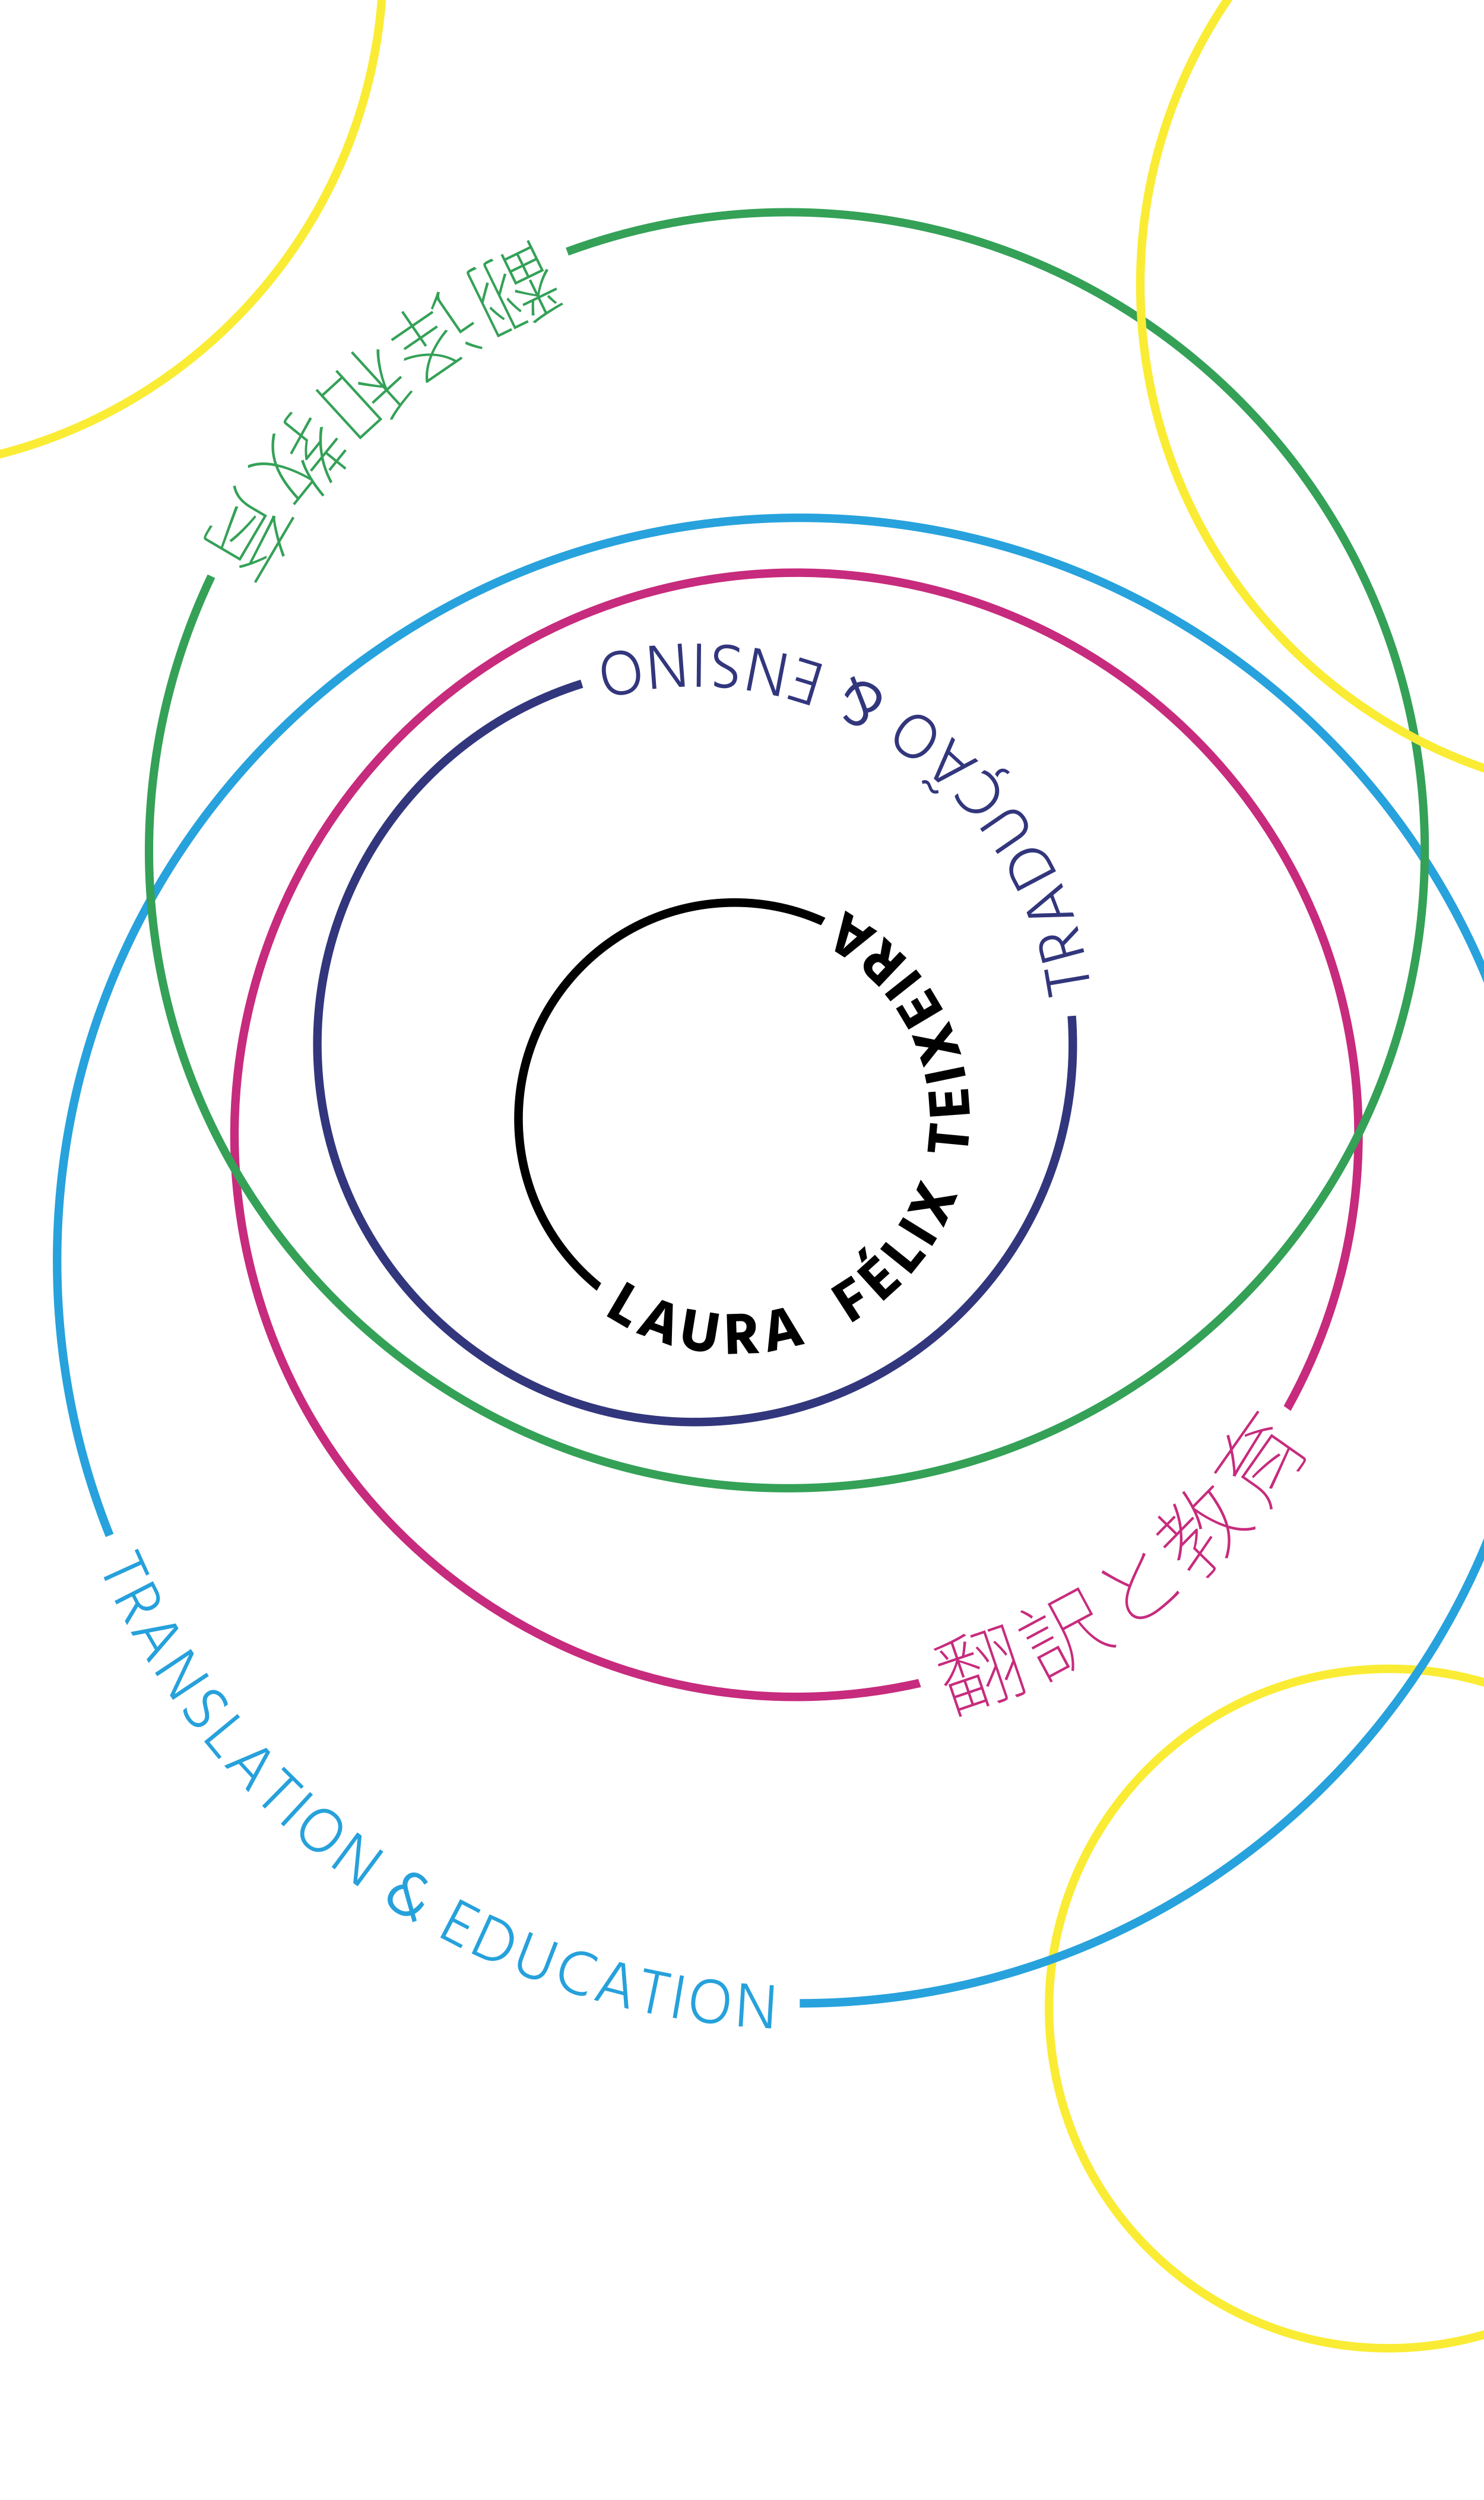 <?xml version="1.0" encoding="utf-8"?>
<!-- Generator: Adobe Illustrator 16.0.0, SVG Export Plug-In . SVG Version: 6.00 Build 0)  -->
<!DOCTYPE svg PUBLIC "-//W3C//DTD SVG 1.1//EN" "http://www.w3.org/Graphics/SVG/1.1/DTD/svg11.dtd">
<svg version="1.1" xmlns="http://www.w3.org/2000/svg" xmlns:xlink="http://www.w3.org/1999/xlink" x="0px" y="0px"
	 width="1139.878px" height="1920px" viewBox="0 0 1139.878 1920" style="enable-background:new 0 0 1139.878 1920;"
	 xml:space="preserve">
<style type="text/css">
<![CDATA[
	.st0{fill:none;stroke:#272525;stroke-width:4;stroke-miterlimit:10;}
	.st1{clip-path:url(#SVGID_18_);fill:none;stroke:#C72A7D;stroke-width:6;stroke-miterlimit:10;}
	.st2{fill:#7CC7EA;}
	.st3{clip-path:url(#SVGID_18_);fill:#C72A7D;}
	.st4{clip-path:url(#SVGID_20_);fill:#83C698;}
	.st5{fill:none;stroke:#32367C;stroke-width:4;stroke-miterlimit:10;}
	.st6{fill:none;stroke:#FAEC34;stroke-width:6.549;stroke-miterlimit:10;}
	.st7{clip-path:url(#SVGID_24_);fill:none;stroke:#27A2DC;stroke-width:4.366;stroke-miterlimit:10;}
	.st8{fill:#FFFFFF;stroke:#C72A7D;stroke-width:6;stroke-miterlimit:10;}
	.st9{clip-path:url(#SVGID_8_);fill:none;stroke:#000000;stroke-width:4;stroke-miterlimit:10;}
	.st10{clip-path:url(#SVGID_24_);fill:none;stroke:#FAEC34;stroke-width:4;stroke-miterlimit:10;}
	.st11{fill:none;stroke:#000000;stroke-width:5;stroke-miterlimit:10;}
	.st12{clip-path:url(#SVGID_10_);fill:none;stroke:#000000;stroke-width:4;stroke-miterlimit:10;}
	.st13{clip-path:url(#SVGID_16_);fill:none;}
	.st14{fill:#FFFF66;stroke:#000000;stroke-width:4;stroke-miterlimit:10;}
	.st15{fill:#F8EB35;stroke:#F8EB35;stroke-width:3.562;stroke-miterlimit:10;}
	.st16{clip-path:url(#SVGID_10_);fill:#FFFFFF;stroke:#000000;stroke-width:4;stroke-miterlimit:10;}
	.st17{clip-path:url(#SVGID_26_);fill:none;stroke:#C72B7D;stroke-width:6;stroke-miterlimit:10;}
	.st18{fill:none;stroke:#C72A7D;stroke-width:4;stroke-miterlimit:10;}
	.st19{fill:none;stroke:#C72B7D;stroke-width:4;stroke-miterlimit:10;}
	.st20{clip-path:url(#SVGID_32_);fill:none;stroke:#34A157;stroke-width:6.564;stroke-miterlimit:10;}
	.st21{clip-path:url(#SVGID_32_);fill:none;stroke:#32367C;stroke-width:6.014;stroke-miterlimit:10;}
	.st22{fill:#83C698;}
	.st23{clip-path:url(#SVGID_18_);fill:none;stroke:#000000;stroke-width:6;stroke-miterlimit:10;}
	.st24{fill:none;stroke:#D1EBF7;stroke-width:6;stroke-miterlimit:10;}
	.st25{fill:none;stroke:#27A2DC;stroke-width:4.366;stroke-miterlimit:10;}
	.st26{fill:#FFFFFF;stroke:#000000;stroke-width:6;stroke-miterlimit:10;}
	.st27{fill:#FFFFFF;stroke:#34A156;stroke-width:6;stroke-miterlimit:10;}
	.st28{fill:none;stroke:#FFFFFF;stroke-miterlimit:10;}
	.st29{fill:#FAEC34;stroke:#000000;stroke-width:4;stroke-miterlimit:10;}
	.st30{fill:none;stroke:#000000;stroke-width:4;stroke-miterlimit:10;}
	.st31{clip-path:url(#SVGID_30_);fill:none;stroke:#FAEC34;stroke-width:4;stroke-miterlimit:10;}
	.st32{clip-path:url(#SVGID_32_);fill:none;stroke:#C72B7D;stroke-width:6.014;stroke-miterlimit:10;}
	.st33{fill:none;stroke:#34A156;stroke-width:4;stroke-miterlimit:10;}
	.st34{fill:#F2D2E3;}
	.st35{fill:#26A1DB;}
	.st36{fill:#27A1DB;}
	.st37{fill:#27A2DC;}
	.st38{fill:#5D5D5D;}
	.st39{fill:#C72A7D;stroke:#000000;stroke-width:4;stroke-miterlimit:10;}
	.st40{clip-path:url(#SVGID_20_);fill:#FFFFFF;stroke:#34A156;stroke-width:6;stroke-miterlimit:10;}
	.st41{fill:#F8EB35;}
	.st42{clip-path:url(#SVGID_18_);fill:#DD7FAF;}
	.st43{clip-path:url(#SVGID_8_);}
	.st44{clip-path:url(#SVGID_18_);fill:#FFFFFF;stroke:#C72A7D;stroke-width:6;stroke-miterlimit:10;}
	.st45{stroke:#000000;stroke-width:4;stroke-miterlimit:10;}
	.st46{fill:none;stroke:#27A1DB;stroke-width:6;stroke-miterlimit:10;}
	.st47{fill:#FFFFFF;stroke:#C72A7D;stroke-width:4;stroke-miterlimit:10;}
	.st48{fill:#C6C6C6;}
	.st49{fill:#FAEC34;}
	.st50{clip-path:url(#SVGID_26_);fill:none;stroke:#FAEC34;stroke-width:6;stroke-miterlimit:10;}
	.st51{fill:#C72A7D;}
	.st52{fill:#C72B7D;}
	.st53{fill:none;stroke:#FAEC34;stroke-width:4;stroke-miterlimit:10;}
	.st54{fill:none;stroke:#FFFF66;stroke-width:4;stroke-miterlimit:10;}
	.st55{clip-path:url(#SVGID_20_);fill:#34A156;}
	.st56{clip-path:url(#SVGID_32_);fill:none;stroke:#FAEC34;stroke-width:6.014;stroke-miterlimit:10;}
	.st57{clip-path:url(#SVGID_16_);fill:none;stroke:#FAEC34;stroke-width:3.628;stroke-miterlimit:10;}
	.st58{fill:none;stroke:#000000;stroke-width:3;stroke-miterlimit:10;}
	.st59{fill:#FFFFFF;}
	.st60{fill:none;stroke:#000000;stroke-width:3.843;stroke-miterlimit:10;}
	.st61{clip-path:url(#SVGID_30_);fill:none;stroke:#34A157;stroke-width:4.366;stroke-miterlimit:10;}
	.st62{fill:none;stroke:#FAEC34;stroke-width:4.366;stroke-miterlimit:10;}
	.st63{fill:none;}
	.st64{clip-path:url(#SVGID_24_);fill:none;stroke:#32367C;stroke-width:4;stroke-miterlimit:10;}
	.st65{clip-path:url(#SVGID_20_);fill:#D4EBDB;}
	.st66{fill:none;stroke:#D1EBF7;stroke-width:4;stroke-miterlimit:10;}
	.st67{fill:#32367C;}
	.st68{clip-path:url(#SVGID_20_);fill:none;stroke:#000000;stroke-width:6;stroke-miterlimit:10;}
	.st69{fill:#FFFFFF;stroke:#000000;stroke-width:4;stroke-miterlimit:10;}
	.st70{fill:#34A156;}
	.st71{fill:#34A157;}
	.st72{clip-path:url(#SVGID_24_);fill:none;stroke:#C72B7D;stroke-width:4;stroke-miterlimit:10;}
	.st73{clip-path:url(#SVGID_20_);fill:none;stroke:#34A156;stroke-width:6;stroke-miterlimit:10;}
	.st74{fill:none;stroke:#C72A7D;stroke-width:6;stroke-miterlimit:10;}
	.st75{fill:#FFFFFF;stroke:#34A156;stroke-width:4;stroke-miterlimit:10;}
	.st76{stroke:#000000;stroke-width:3;stroke-miterlimit:10;}
	.st77{fill:none;stroke:#FFFFFF;stroke-width:4;stroke-miterlimit:10;}
	.st78{fill:none;stroke:#7CC7EA;stroke-width:4;stroke-miterlimit:10;}
	.st79{fill:#D1EBF7;}
	.st80{fill:none;stroke:#34A157;stroke-width:4.366;stroke-miterlimit:10;}
	.st81{fill:#D4EBDB;}
	.st82{fill:none;stroke:#000000;stroke-width:5.299;stroke-miterlimit:10;}
	.st83{clip-path:url(#SVGID_30_);fill:none;stroke:#32367C;stroke-width:4;stroke-miterlimit:10;}
	.st84{fill:none;stroke:#FFFFFF;stroke-width:1.479;stroke-miterlimit:10;}
	.st85{clip-path:url(#SVGID_10_);}
	.st86{clip-path:url(#SVGID_12_);}
	.st87{clip-path:url(#SVGID_14_);}
	.st88{clip-path:url(#SVGID_16_);}
	.st89{clip-path:url(#SVGID_18_);}
	.st90{clip-path:url(#SVGID_20_);}
	.st91{clip-path:url(#SVGID_22_);}
	.st92{fill:none;stroke:#000000;stroke-width:6;stroke-miterlimit:10;}
	.st93{clip-path:url(#SVGID_18_);fill:#F2D2E3;}
	.st94{clip-path:url(#SVGID_8_);fill:#FFFFFF;stroke:#000000;stroke-width:4;stroke-miterlimit:10;}
	.st95{fill:none;stroke:#272525;stroke-width:3.562;stroke-miterlimit:10;}
	.st96{clip-path:url(#SVGID_28_);fill:none;stroke:#27A2DC;stroke-width:6.549;stroke-miterlimit:10;}
	.st97{fill:none;stroke:#34A156;stroke-width:6;stroke-miterlimit:10;}
	.st98{clip-path:url(#SVGID_28_);fill:none;stroke:#32367C;stroke-width:6;stroke-miterlimit:10;}
	.st99{fill:none;stroke:#27A1DB;stroke-width:4;stroke-miterlimit:10;}
	.st100{clip-path:url(#SVGID_30_);fill:none;stroke:#C72B7D;stroke-width:4;stroke-miterlimit:10;}
	.st101{fill:#DD7FAF;}
	.st102{clip-path:url(#SVGID_12_);fill:none;stroke:#000000;stroke-width:4;stroke-miterlimit:10;}
]]>
</style>
<g id="Layer_1">
</g>
<g id="Layer_2">
	<path class="st6" d="M1083.487,1802.912c-143.792,9.298-267.886-99.747-277.178-243.532
		c-9.299-143.787,99.737-267.887,243.529-277.18c143.786-9.293,267.903,99.733,277.195,243.512
		C1336.325,1669.502,1227.287,1793.618,1083.487,1802.912z"/>
	<g>
		<path class="st63" d="M917.653,1158.292c7.858,5.537,15.857,10.007,23.597,12.625c-2.309-7.78-6.787-15.638-13.117-24.281
			l-10.865,11.094C917.365,1157.91,917.558,1158.098,917.653,1158.292z"/>
		<polygon class="st63" points="812.2,1266.449 799.104,1273.461 806.091,1286.505 819.186,1279.487 		"/>
		<path class="st63" d="M827.71,1221.554l-20.473,10.961l8.056,15.043c0.454,0.833,0.856,1.599,1.3,2.417l20.471-10.968
			L827.71,1221.554z"/>
		
			<rect x="733.017" y="1292.144" transform="matrix(-0.322 -0.947 0.947 -0.322 -253.747 2412.396)" class="st63" width="7.823" height="9.825"/>
		<polygon class="st63" points="744.679,1298.555 753.093,1295.693 750.576,1288.293 742.154,1291.151 		"/>
		<polygon class="st63" points="734.161,1304.178 736.786,1311.902 746.087,1308.734 743.462,1301.013 		"/>
		<polygon class="st63" points="747.929,1308.114 756.336,1305.251 753.718,1297.528 745.305,1300.392 		"/>
		<path class="st52" d="M728.557,1293.72l8.476,24.941l1.834-0.624l-1.464-4.308l19.563-6.65l1.203,3.555l1.841-0.626l-8.22-24.183
			L728.557,1293.72z M736.786,1311.902l-2.625-7.724l9.301-3.165l2.625,7.721L736.786,1311.902z M756.336,1305.251l-8.407,2.863
			l-2.624-7.723l8.413-2.864L756.336,1305.251z M733.537,1302.342l-2.519-7.406l9.301-3.164l2.519,7.405L733.537,1302.342z
			 M753.093,1295.693l-8.415,2.862l-2.524-7.404l8.422-2.858L753.093,1295.693z"/>
		<path class="st52" d="M735.524,1277.657l3.679,10.828l1.834-0.626l-3.784-11.142c4.197,1.326,12.367,4.195,14.911,5.448
			l0.586-2.026c-2.499-0.917-12.928-4.373-16.102-5.195l-0.127-0.378l11.585-3.942l-0.624-1.83l-6.646,2.264
			c0.55-2.955,0.994-6.838,1.352-10.141l-2.179-0.176c-0.09,3.062-0.525,7.798-1.138,10.974l-2.977,1.012l-3.785-11.135
			c3.923-1.971,7.419-3.936,10.074-5.681l-1.958-1.18c-4.901,3.435-15.083,8.163-23.29,11.663c0.488,0.398,0.962,0.944,1.256,1.413
			c3.841-1.591,8.076-3.452,12.172-5.338l3.695,10.891l-13.732,4.658l0.62,1.836l13.421-4.558c-1.491,6.436-5.628,14.2-9.362,18.579
			c0.571,0.228,1.279,0.835,1.699,1.258C730.148,1290.922,733.699,1283.924,735.524,1277.657z"/>
		<path class="st52" d="M758.455,1251.435l0.627,1.833l9.932-3.378l8.61,25.316c-2.147,5.53-4.441,11.047-5.959,14.455l1.927,0.899
			c1.525-3.83,3.332-8.266,4.983-12.565l6.967,20.506c0.279,0.826,0.092,1.098-0.541,1.314c-0.616,0.276-2.887,1.051-5.444,1.85
			c0.53,0.533,1.146,1.308,1.47,1.833c2.979-1.011,4.916-1.741,5.797-2.464c0.886-0.731,1.027-1.557,0.493-3.136l-17.154-50.446
			L758.455,1251.435z"/>
		<path class="st52" d="M773.811,1302.415l-17.128-50.379l-11.522,3.914l0.628,1.841l9.75-3.318l8.447,24.876
			c-2.372,5.891-4.76,11.721-6.57,15.365l1.875,0.92c1.667-4.023,3.73-8.756,5.629-13.566l7.141,21.017
			c0.28,0.827,0.151,1.075-0.606,1.338c-0.612,0.272-2.952,1.065-5.634,1.909c0.535,0.531,1.214,1.291,1.514,1.75
			c3.036-1.037,5.06-1.724,6.013-2.472C774.227,1304.888,774.37,1304.069,773.811,1302.415z"/>
		<path class="st52" d="M728.674,1273.699c-1.174-1.579-3.554-4.225-5.435-6.205l-1.579,0.963c1.958,2.02,4.26,4.833,5.542,6.529
			L728.674,1273.699z"/>
		<path class="st52" d="M773.679,1270.264c-1.913-2.74-6-7.068-9.522-10.172l-1.309,1.146c3.469,3.125,7.597,7.589,9.553,10.447
			L773.679,1270.264z"/>
		<path class="st52" d="M749.367,1265.61c3.34,3.38,7.257,8.269,9.066,11.321l1.41-1.476c-1.836-2.9-5.691-7.59-9.176-10.997
			L749.367,1265.61z"/>
		<polygon class="st52" points="782.907,1253.142 803.494,1242.114 802.579,1240.405 781.988,1251.427 		"/>
		<path class="st52" d="M813.056,1263.788l-16.576,8.882l10.454,19.525l1.722-0.913l-1.647-3.068l14.862-7.966L813.056,1263.788z
			 M799.104,1273.461l13.096-7.012l6.985,13.038l-13.094,7.019L799.104,1273.461z"/>
		<path class="st52" d="M839.567,1239.869l-11.182-20.876l-23.716,12.704l8.971,16.745c4.964,9.266,10.892,22.029,9.329,34.561
			c0.573,0.074,1.443,0.288,1.899,0.576c1.395-11.149-2.911-22.73-7.417-31.858l10.382-5.56
			c8.97,11.517,18.825,18.994,29.279,19.245c0.014-0.689,0.226-1.568,0.451-2.143c-9.941,0.161-19.66-7.09-28.139-17.957
			L839.567,1239.869z M816.593,1249.976c-0.443-0.819-0.846-1.585-1.3-2.417l-8.056-15.043l20.473-10.961l9.354,17.453
			L816.593,1249.976z"/>
		<path class="st52" d="M784.661,1236.568l-0.916,1.55c2.904,1.326,6.62,3.44,8.614,5.03l1.052-1.854
			C791.392,1239.79,787.78,1237.855,784.661,1236.568z"/>
		<polygon class="st52" points="805.438,1250.561 804.52,1248.852 788.24,1257.575 789.162,1259.28 		"/>
		<polygon class="st52" points="809.482,1258.112 808.564,1256.403 792.291,1265.124 793.202,1266.84 		"/>
		<path class="st52" d="M868.913,1237.984c-3.278-4.313-3.307-10.418-0.56-18.065c2.689-7.839,7.762-17.835,10.058-22.778
			c0.684-1.529,1.223-2.691,1.605-3.737l-2.175-0.873c-0.272,1.309-0.7,2.386-1.279,3.836c-1.868,4.28-6.319,12.789-9.213,20.459
			c-5.556-2.323-13.345-6.48-20.136-10.891l-1.19,2.088c7.047,3.96,15.257,8.452,20.637,10.657l-0.235,0.693
			c-3.054,8.798-2.588,15.248,1.021,19.986c5.097,6.699,13.848,4.832,23.097-2.217c6.33-4.812,12.496-10.513,15.417-13.741
			l-1.46-1.927c-2.781,3.634-9.267,9.578-15.334,14.201C879.856,1242.761,872.681,1242.932,868.913,1237.984z"/>
		<path class="st52" d="M932.81,1141.861l-1.385-1.359l-15.075,15.387c-1.977-3.618-4.19-7.289-6.688-10.854l-1.645,1.198
			c6.583,9.439,11.844,19.649,13.261,28.348c0.56-0.194,1.65-0.446,2.171-0.499c-0.845-3.915-2.313-8.165-4.244-12.491
			c7.617,5.127,15.323,9.109,22.68,11.543c1.834,7.697,1.626,15.358-1.033,23.522c0.619-0.055,1.657,0.031,2.178,0.166
			c2.334-8.017,2.679-15.549,1.042-22.958c7.164,2.053,14.026,2.413,20.353,0.639c-0.191-0.655-0.158-1.547-0.076-2.22
			c-6.36,2.004-13.416,1.558-20.817-0.629c-2.224-8.542-6.993-17.057-13.944-26.498L932.81,1141.861z M941.25,1170.917
			c-7.739-2.619-15.738-7.089-23.597-12.625c-0.096-0.194-0.288-0.382-0.386-0.562l10.865-11.094
			C934.463,1155.28,938.941,1163.137,941.25,1170.917z"/>
		<path class="st52" d="M931.313,1180.666l-1.475-1.251l-8.389,12.286l-3.009-2.95c1.18-4.464,1.887-10.24,1.5-14.831l-1.652,0.354
			l-0.183,0.377l-9.83,10.043c0.101-2.986-0.019-6.009-0.284-8.988l9.323-9.514l-1.396-1.359l-8.138,8.32
			c-0.874-6.19-2.499-12.37-5.07-18.542l-1.781,0.966c2.657,6.357,4.381,12.913,5.023,19.439l-2.017,2.055l-6.261-6.136l5.434-5.544
			l-1.383-1.355l-5.441,5.541l-5.734-5.616l-1.354,1.388l5.734,5.617l-7.069,7.22l1.389,1.351l7.063-7.218l6.262,6.136l-9.176,9.366
			l1.384,1.361l11.38-11.615c0.45,7.096-0.233,14.097-2.049,20.838c0.661-0.101,1.743-0.252,2.26-0.212
			c0.866-3.462,1.397-6.969,1.691-10.525l10.11-10.319c-0.005,3.739-0.575,8.432-1.718,12.177l3.872,3.792
			c-3.265,4.671-6.195,8.909-8.442,12.149l1.766,1.073c2.238-3.246,5.076-7.385,8.067-11.863l9.743,9.555
			c0.576,0.556,0.581,0.842-0.031,1.557c-0.605,0.714-2.521,2.77-5.426,5.544c0.758,0.187,1.42,0.461,1.938,0.787
			c3.053-3.101,4.926-5.015,5.579-6.254c0.597-1.194,0.445-1.9-0.7-3.025l-9.987-9.783
			C925.585,1189.001,928.477,1184.813,931.313,1180.666z"/>
		<path class="st52" d="M953.231,1134.479l10.903,7.657c5.043,3.539,10.603,8.668,11.381,17.229
			c0.481-0.234,1.473-0.358,2.006-0.309c-0.816-9.084-6.904-14.739-12.223-18.481l-9.363-6.569l21.103-30.072l11.997,8.416
			c-5.133,11.287-10.652,23.108-14.286,30.616l2.28,0.363c3.744-7.994,8.736-19.206,13.487-29.938l10.079,7.076
			c0.768,0.54,0.845,1.008,0.29,1.92c-0.523,0.862-2.558,3.762-5.32,7.467c0.69,0.073,1.519,0.166,2.091,0.399
			c3.028-4.329,4.764-6.795,5.28-8.229c0.478-1.382,0.145-2.188-1.226-3.149l-25.146-17.646L953.231,1134.479z"/>
		<path class="st52" d="M946.795,1133.403c0.708,0.167,1.771,0.507,2.279,0.7c0.436-1.656,1.885-4.078,20.854-34.827
			c2.952-0.714,5.69-1.238,7.759-1.504l-0.245-1.969c-5.326,0.583-14.38,3.233-21.301,5.978l0.037,1.824
			c3.465-1.331,7.415-2.639,11.174-3.689l-18.36,29.547c-0.253-4.999-1-10.343-2.11-15.867l20.446-29.143l-1.586-1.121
			l-19.413,27.669c-0.676-3.008-1.466-6.179-2.248-9.268l-1.998,0.976c1.087,3.46,1.969,7.103,2.704,10.481l-12.412,17.694
			l1.584,1.111l11.309-16.106c0.969,5.021,1.517,9.249,1.679,11.002C947.281,1129.906,947.379,1132.341,946.795,1133.403z"/>
		<path class="st52" d="M961.675,1133.864l0.937,1.472c6.39-6.542,15.392-14.13,20.984-17.564l-1.24-1.606
			C976.819,1119.645,967.905,1127.209,961.675,1133.864z"/>
		<path class="st52" d="M387.689,1236.553c-95.999-58.909-163.969-151.525-191.395-260.788
			C138.793,746.68,278.389,513.52,507.476,456.018c229.086-57.502,462.243,82.094,519.745,311.18
			c26.638,106.11,11.995,217.046-41.175,312.546l5.36,3.862c54.29-97.117,69.274-210.022,42.167-318.002
			c-58.382-232.591-295.1-374.318-527.691-315.936c-232.593,58.383-374.32,295.1-315.938,527.692
			c27.845,110.933,96.854,204.965,194.318,264.775c97.27,59.688,212.042,78.714,323.207,53.586l-2.135-6.251
			C596.058,1313.987,483.289,1295.22,387.689,1236.553z"/>
	</g>
	<g>
		<g>
			<path class="st35" d="M114.788,1208.856l-2.546,1.15l-3.803-8.347l-27.586,12.548l-1.259-2.774l27.584-12.554l-3.787-8.309
				l2.545-1.166L114.788,1208.856z"/>
			<path class="st35" d="M104.122,1231.355l-2.707-5.296l-11.979,6.146l-1.394-2.71l29.47-15.108l3.404,6.653
				c1.756,3.44,2.302,6.408,1.611,8.909c-0.678,2.506-2.455,4.482-5.31,5.959c-2.014,0.962-3.996,1.269-5.968,0.951
				c-1.963-0.312-3.702-1.296-5.21-2.96l-8.448,14.218l-1.66-3.234L104.122,1231.355z M103.812,1224.831l2.444,4.771
				c1.1,2.155,2.557,3.498,4.347,4.062c1.795,0.548,3.579,0.378,5.354-0.536c4.285-2.2,5.187-5.721,2.706-10.557l-2.168-4.238
				L103.812,1224.831z"/>
			<path class="st35" d="M112.614,1274.345l6.365-7.341l-7.361-12.639l-9.557,1.856l-1.656-2.841l34.498-6.557l2.226,3.812
				l-22.857,26.562L112.614,1274.345z M114.418,1253.811l6.447,11.075l12.945-14.862
				C129.896,1250.862,123.438,1252.115,114.418,1253.811z"/>
			<path class="st35" d="M119.056,1284.81l27.565-18.331l2.313,3.467l-14.73,31.153c2.796-1.944,7.069-4.816,12.825-8.647
				l11.697-7.776l1.683,2.531l-27.558,18.331l-2.316-3.467l14.735-31.165c-2.909,2.014-7.2,4.917-12.867,8.679l-11.662,7.76
				L119.056,1284.81z"/>
			<path class="st35" d="M169.74,1304.431c-1.317-1.758-2.783-2.846-4.402-3.281c-1.603-0.429-3.094-0.127-4.45,0.884
				c-1.419,1.062-2.096,2.512-2.032,4.349c0.023,1.496,0.242,3.088,0.664,4.777c0.42,1.683,0.702,2.846,0.831,3.491
				c0.128,0.629,0.239,1.492,0.315,2.583c0.078,1.081,0.025,1.978-0.142,2.684c-0.453,1.898-1.477,3.431-3.05,4.609
				c-2.309,1.732-4.649,2.27-7.024,1.637c-2.377-0.633-4.528-2.232-6.453-4.805c-1.923-2.563-3.026-5.238-3.306-8.011l2.723-2.035
				c-0.018,1.235,0.243,2.63,0.782,4.172c0.536,1.526,1.395,3.091,2.572,4.667c1.175,1.573,2.563,2.565,4.15,2.991
				c1.586,0.433,3.051,0.148,4.386-0.848c1.337-1.013,2.067-2.162,2.181-3.48c0.142-1.452-0.166-3.727-0.921-6.791
				c-0.683-2.894-0.996-4.689-0.952-5.394c0.045-0.715,0.103-1.426,0.18-2.129c0.078-0.716,0.249-1.311,0.504-1.797
				c0.705-1.292,1.548-2.314,2.544-3.063c2.234-1.676,4.567-2.175,7.011-1.501c2.436,0.669,4.503,2.128,6.192,4.378
				c1.682,2.259,2.684,4.414,3,6.475l-2.713,2.033c-0.051-0.953-0.319-2.042-0.792-3.281
				C171.057,1306.508,170.455,1305.402,169.74,1304.431z"/>
			<path class="st35" d="M160.901,1338.008l9.274,11.264l-2.162,1.79l-11.206-13.618l25.538-21.046l1.939,2.348L160.901,1338.008z"
				/>
			<path class="st35" d="M188.607,1373.952l4.655-8.525l-9.882-10.789l-8.93,3.844l-2.218-2.443l32.311-13.706l2.993,3.258
				l-16.705,30.779L188.607,1373.952z M186.011,1353.486l8.647,9.471l9.501-17.275
				C200.516,1347.333,194.471,1349.923,186.011,1353.486z"/>
			<path class="st35" d="M233.305,1371.873l-1.963,1.997l-6.542-6.454l-21.279,21.578l-2.162-2.133l21.272-21.582l-6.498-6.414
				l1.963-1.996L233.305,1371.873z"/>
			<path class="st35" d="M215.692,1400.616l22.437-24.349l2.238,2.054l-22.43,24.348L215.692,1400.616z"/>
			<path class="st35" d="M235.737,1418.856c-3.378-2.852-5.079-6.332-5.111-10.438c-0.04-4.091,1.625-8.122,4.97-12.082
				c3.343-3.964,7.014-6.305,10.994-6.987c3.99-0.68,7.714,0.427,11.167,3.342c3.453,2.924,5.168,6.378,5.142,10.363
				c-0.018,3.984-1.733,7.988-5.123,12.003c-3.39,4.017-7.061,6.357-11.026,7.048
				C242.784,1422.788,239.121,1421.693,235.737,1418.856z M255.832,1394.938c-2.73-2.323-5.687-3.167-8.839-2.555
				c-3.154,0.614-6.145,2.599-8.979,5.955c-2.826,3.35-4.271,6.666-4.315,9.952c-0.054,3.282,1.285,6.057,3.979,8.347
				c2.703,2.276,5.613,3.094,8.735,2.441c3.108-0.637,6.1-2.66,8.966-6.05c2.859-3.396,4.337-6.675,4.434-9.855
				C259.905,1399.989,258.577,1397.247,255.832,1394.938z"/>
			<path class="st35" d="M254.712,1433.859l19.731-26.578l3.344,2.492l-3.313,34.293c1.969-2.769,5.02-6.93,9.139-12.483
				l8.377-11.28l2.442,1.816l-19.729,26.579l-3.352-2.476l3.315-34.311c-2.055,2.877-5.111,7.047-9.167,12.521l-8.347,11.236
				L254.712,1433.859z"/>
			<path class="st35" d="M316.929,1476.29l-1.469-5.174c-3.577,0.979-7.267,0.312-11.039-2.048c-2.017-1.28-3.614-2.789-4.811-4.509
				c-1.189-1.708-1.816-3.557-1.893-5.526c-0.071-1.969,0.504-3.939,1.726-5.92c1.119-1.735,2.552-3.105,4.318-4.113
				c1.758-1.011,3.582-1.544,5.469-1.606c-0.084-1.79,0.356-3.479,1.342-5.065c0.844-1.368,1.938-2.431,3.268-3.181
				c1.332-0.748,2.808-1.099,4.432-1.046c1.619,0.07,3.236,0.588,4.851,1.592c1.276,0.793,2.339,1.66,3.183,2.604
				c0.839,0.945,1.644,2.038,2.41,3.284l-2.741,1.827c-0.142-0.213-0.41-0.591-0.782-1.18c-0.372-0.574-0.832-1.182-1.387-1.808
				c-0.549-0.636-1.362-1.268-2.411-1.932c-1.395-0.864-2.801-1.104-4.194-0.737c-1.402,0.365-2.471,1.145-3.212,2.341
				c-0.76,1.235-1.1,2.463-1.037,3.729c0.066,1.253,0.441,3.102,1.115,5.569l3.447,12.819c2.167-1.33,4.266-3.377,6.3-6.16
				l2.024,2.691c-2.225,3.226-4.623,5.572-7.212,7.087l1.478,5.265L316.929,1476.29z M314.481,1467.565l-4.055-14.358
				c-0.328-1.157-0.519-1.986-0.596-2.499c-1.324,0.023-2.597,0.415-3.819,1.181c-1.229,0.77-2.282,1.836-3.178,3.211
				c-1.298,2.111-1.578,4.184-0.817,6.192c0.76,2.008,2.149,3.647,4.181,4.898C309.01,1467.937,311.774,1468.39,314.481,1467.565z"
				/>
			<path class="st35" d="M342.199,1486.898l13.208,6.864l-1.293,2.487l-15.905-8.277l15.28-29.367l15.643,8.134l-1.292,2.481
				l-12.945-6.732l-5.719,10.995l11.429,5.927l-1.296,2.487l-11.417-5.941L342.199,1486.898z"/>
			<path class="st35" d="M376.026,1470.187l8.588,3.896c4.414,2.007,7.405,5.025,8.985,9.068c1.586,4.024,1.362,8.264-0.658,12.7
				c-2.675,5.874-6.858,9.205-12.536,9.998c-2.974,0.44-6.072-0.071-9.3-1.53l-8.793-4.016L376.026,1470.187z M366.24,1499.018
				l6.038,2.745c2.052,0.938,4.036,1.412,5.941,1.418c1.899,0,3.594-0.401,5.077-1.202c2.961-1.604,5.212-4.098,6.761-7.496
				c1.548-3.396,1.727-6.809,0.539-10.251c-1.185-3.439-3.57-5.966-7.153-7.598l-5.805-2.648L366.24,1499.018z"/>
			<path class="st35" d="M418.229,1510.423l7.438-19.29l2.848,1.093l-7.421,19.214c-1.521,3.967-3.645,6.6-6.357,7.893
				c-2.703,1.277-5.8,1.245-9.278-0.091c-3.483-1.336-5.808-3.37-6.946-6.103c-1.143-2.71-0.977-5.985,0.499-9.812l7.552-19.57
				l2.842,1.102l-7.54,19.521c-1.191,3.082-1.337,5.64-0.443,7.643c0.891,2.021,2.573,3.49,5.047,4.451
				C411.937,1518.59,415.858,1516.567,418.229,1510.423z"/>
			<path class="st35" d="M450.764,1502.217c-3.614-1.164-7.022-0.909-10.232,0.768c-3.198,1.667-5.449,4.521-6.741,8.544
				c-1.286,4.009-1.139,7.636,0.454,10.867c1.598,3.229,4.368,5.485,8.326,6.754c3.088,0.99,5.922,1.016,8.508,0.046l-1.024,3.176
				c-2.34,0.736-5.175,0.561-8.499-0.512c-4.774-1.526-8.163-4.213-10.163-8.052c-1.997-3.85-2.202-8.224-0.627-13.13
				c1.573-4.905,4.353-8.367,8.333-10.354c3.971-1.989,8.184-2.265,12.643-0.833c3.083,0.997,5.558,2.397,7.412,4.234l-0.978,3.044
				c-1.144-1.164-2.2-2.06-3.16-2.69C454.051,1503.438,452.632,1502.824,450.764,1502.217z"/>
			<path class="st35" d="M479.629,1542.051l-0.737-9.688l-14.172-3.663l-5.398,8.086l-3.171-0.834l19.62-29.101l4.274,1.109
				l2.773,34.919L479.629,1542.051z M466.308,1526.316l12.413,3.209l-1.446-19.659
				C475.112,1513.236,471.451,1518.723,466.308,1526.316z"/>
			<path class="st35" d="M515.827,1515.922l-0.569,2.744l-9-1.842l-6.089,29.675l-2.987-0.607l6.098-29.687l-8.95-1.839l0.563-2.739
				L515.827,1515.922z"/>
			<path class="st35" d="M516.761,1549.616l5.552-32.633l3,0.519l-5.552,32.625L516.761,1549.616z"/>
			<path class="st35" d="M543.514,1554.004c-4.387-0.559-7.706-2.536-9.963-5.959c-2.265-3.413-3.077-7.699-2.425-12.853
				c0.646-5.142,2.449-9.081,5.417-11.844c2.974-2.739,6.695-3.824,11.179-3.264c4.479,0.562,7.81,2.52,9.958,5.879
				c2.156,3.352,2.897,7.642,2.246,12.854c-0.659,5.211-2.463,9.186-5.411,11.923
				C551.566,1553.465,547.901,1554.558,543.514,1554.004z M547.332,1523.003c-3.556-0.448-6.485,0.439-8.807,2.678
				c-2.303,2.232-3.735,5.534-4.284,9.888c-0.544,4.355,0.051,7.921,1.803,10.696c1.752,2.768,4.375,4.38,7.879,4.821
				c3.518,0.438,6.396-0.456,8.66-2.694s3.671-5.571,4.221-9.964c0.551-4.406,0-7.961-1.649-10.68
				C553.498,1525.022,550.895,1523.443,547.332,1523.003z"/>
			<path class="st35" d="M567.395,1556.254l2.073-33.04l4.17,0.255l15.894,30.583c0.153-3.401,0.441-8.556,0.876-15.457l0.882-14.02
				l3.032,0.197l-2.073,33.048l-4.162-0.276l-15.907-30.563c-0.154,3.522-0.441,8.699-0.864,15.489l-0.875,13.967L567.395,1556.254z
				"/>
		</g>
		<g>
			<path class="st37" d="M40.594,968.123c0-316.35,257.367-573.717,573.715-573.717c316.345,0,573.71,257.367,573.71,573.717
				c0,316.348-257.366,573.716-573.711,573.716v-6.549c312.735,0,567.163-254.428,567.164-567.167
				c0-312.739-254.428-567.166-567.163-567.166c-312.737,0-567.167,254.427-567.167,567.166c0,72.511,13.49,143.124,40.101,209.883
				l-6.088,2.423C54.241,1112.897,40.594,1041.468,40.594,968.123z"/>
		</g>
	</g>
	<g>
		<g>
			<path class="st71" d="M165.812,878.233c-69.408-134.463-73.804-295.21-6.353-437.045l5.78,2.746
				c-85.88,180.56-53.752,392.189,81.819,539.147c88.139,95.545,208.208,151.052,338.09,156.297
				c129.886,5.245,254.036-40.406,349.576-128.545c197.247-181.949,209.702-490.435,27.75-687.699
				c-133.914-145.18-340.257-194.981-525.687-126.875l-2.206-6.003c187.867-68.999,396.922-18.542,532.595,128.543
				c184.333,199.831,171.727,512.387-28.117,696.735c-96.798,89.294-222.576,135.543-354.167,130.232
				c-131.587-5.313-253.234-61.55-342.537-158.353C211.499,953.964,185.923,917.197,165.812,878.233z"/>
		</g>
		<g>
			<path class="st71" d="M358.958,211.244c-0.732-1.501-0.688-2.337,0.091-3.168c0.784-0.826,2.625-1.805,5.455-3.184
				c0.383,0.493,1.087,1.186,1.682,1.642c-2.434,1.111-4.598,2.164-5.164,2.516c-0.61,0.299-0.76,0.594-0.383,1.377l9.506,19.482
				c1.089-4.475,2.34-9.107,3.372-13.102l2.019,0.646c-1.085,3.587-2.676,9.345-4.108,15.105l11.739,24.057l9.442-4.603l0.844,1.747
				l-11.124,5.418L358.958,211.244z M371.802,205.06c-0.765-1.567-0.722-2.404,0.058-3.234c0.852-0.862,2.773-1.794,5.662-3.198
				c0.349,0.424,1.12,1.083,1.715,1.54c-2.549,1.169-4.777,2.259-5.358,2.613c-0.714,0.346-0.804,0.617-0.428,1.402l9.729,19.967
				c1.294-5.023,2.742-9.974,3.895-14.18l1.962,0.679c-1.326,3.844-2.963,9.934-4.58,16.088l11.521,23.633l9.258-4.517l0.854,1.739
				l-10.947,5.343L371.802,205.06z M417.831,208.008l-22.083,10.761l-11.197-22.977l1.733-0.851l1.649,3.362l18.574-9.053
				l-1.982-4.093l1.747-0.853L417.831,208.008z M388.782,200.054l3.571,7.34l8.007-3.899l-3.583-7.333L388.782,200.054z
				 M398.521,195.301l3.586,7.341l8.845-4.311l-3.574-7.343L398.521,195.301z M396.64,216.172l8.002-3.906l-3.428-7.032
				l-7.991,3.901L396.64,216.172z M415.237,207.108l-3.443-7.037l-8.833,4.309l3.42,7.044L415.237,207.108z M412.156,227.661
				c-3.264-0.409-14.045-2.529-16.643-3.127l0.319-2.086c2.69,0.916,11.165,2.75,15.501,3.537l-5.16-10.584l1.733-0.854
				l5.021,10.286c1.03-6.456,3.678-13.846,6.565-18.461c0.473,0.361,1.246,0.882,1.836,1.048c-3.163,4.805-6.298,13.038-6.95,19.614
				l12.741-6.216l0.855,1.739l-13.053,6.363l5.052,10.348c3.807-2.387,7.788-4.771,11.402-6.832
				c0.349,0.428,0.884,0.906,1.421,1.249c-7.699,4.492-17.222,10.477-21.652,14.497l-2.087-0.92
				c2.403-2.064,5.632-4.454,9.278-6.901l-5.163-10.589l-2.829,1.379c-0.204,3.232-0.038,7.988,0.257,11.042l-2.182,0.095
				c-0.057-3.317-0.11-7.242,0.064-10.224l-6.314,3.079l-0.845-1.75l11.006-5.365L412.156,227.661z M399.555,239.837
				c-3.895-2.941-8.322-7.113-10.501-9.774l1.208-1.619c2.194,2.801,6.698,7.15,10.445,10.086L399.555,239.837z M386.71,245.882
				c-3.897-2.644-8.489-6.436-10.744-8.907l1.1-1.581c2.304,2.6,6.956,6.507,10.798,9.181L386.71,245.882z M426.391,233.377
				c-2.104-1.733-4.8-4.057-6.156-5.483l1.292-1.455c1.476,1.519,4.122,4.025,6.322,5.777L426.391,233.377z"/>
			<path class="st71" d="M332.433,237.857c-0.474-0.333-1.165-0.75-1.477-0.853c4.092-10.367,4.646-11.805,4.725-12.99l0.154,0.217
				c0.025-0.094-0.059-0.201-0.091-0.264c0.479,0.234,1.494,0.524,2.158,0.557c-0.457,1.124-1.08,3.987,0.62,6.473l15.429,22.473
				l9.27-6.36l1.1,1.601l-10.889,7.461l-17.758-25.9L332.433,237.857z M316.353,251.719l-15.018,10.309l-1.091-1.613l15.01-10.295
				l-7.042-10.272l1.607-1.098l7.042,10.27l15.021-10.305l1.089,1.608l-15.009,10.301l5.229,7.621l12.099-8.299l1.085,1.599
				l-12.084,8.298l3.701,5.414l-1.593,1.096l-3.717-5.412l-11.648,7.995l-1.1-1.601l11.649-7.996L316.353,251.719z M327.137,293.947
				c-0.893-6.859,0.421-13.936,2.977-20.643c-6.497-0.011-13.304,1.332-19.905,3.909c0.155-0.591,0.216-1.451,0.189-2.086
				c6.675-2.461,13.705-3.707,20.487-3.647c2.88-6.692,6.963-13.06,11.292-18.227c0.526,0.294,1.389,0.598,1.943,0.699
				c-4.307,4.986-8.385,11.113-11.233,17.615c6.198,0.378,12.156,1.967,17.498,4.896l3.802-2.615l1.102,1.604l-26.398,18.102
				l-0.311,0.375L327.137,293.947z M348.657,277.634c-4.989-2.669-10.646-4.061-16.518-4.338c-2.353,5.926-3.65,12.087-3.242,17.9
				L348.657,277.634z M357.811,262.178c3.003,1.441,8.485,3.28,12.832,4.28l-0.607,1.721c-4.453-0.927-9.836-2.601-12.669-3.904
				L357.811,262.178z"/>
			<path class="st71" d="M296.822,300.977l-10.085,9.214l-1.3-1.43l10.08-9.226l-1.541-1.674
				c-3.129-0.234-15.893-1.899-18.845-2.459l0.046-2.225c3.049,0.664,12.271,2.217,17.029,2.762l-22.711-24.87l1.428-1.306
				l23.405,25.604c-3.204-9.053-5.308-20.103-5.048-27.239c0.57,0.209,1.554,0.302,2.176,0.281
				c-0.397,7.712,1.938,20.185,5.83,29.508l10.191-9.312l1.304,1.438l-10.534,9.625l9.22,10.084c2.57-3.444,5.387-6.826,8.028-9.882
				c0.46,0.306,1.07,0.566,1.63,0.788c-5.865,6.987-12.991,16.049-15.614,21.62l-2.179-0.093c1.479-3.161,4.007-6.936,6.936-10.88
				L296.822,300.977z M276.701,337.52l-34.34-37.564l1.437-1.312l3.557,3.905l14.146-12.918l-3.895-4.255l1.44-1.311l34.65,37.91
				L276.701,337.52z M248.669,303.982l28.154,30.788l14.131-12.92l-28.153-30.789L248.669,303.982z"/>
			<path class="st71" d="M222.689,347.97c2.433-4.405,4.917-8.857,7.262-13.155l-10.887-8.792c-1.256-1.013-1.472-1.708-0.975-2.952
				c0.514-1.286,2.206-3.367,4.929-6.762c0.562,0.281,1.248,0.491,2.022,0.595c-2.629,3.05-4.345,5.274-4.882,6.048
				c-0.535,0.778-0.508,1.056,0.123,1.551l10.637,8.587c2.529-4.745,4.963-9.153,6.887-12.59l1.859,0.894
				c-1.921,3.448-4.437,7.943-7.24,12.917l4.219,3.403c-0.781,3.843-0.901,8.577-0.546,12.302l9.083-11.267
				c-0.049-3.552,0.136-7.099,0.67-10.633c0.529-0.011,1.593-0.267,2.24-0.432c-1.165,6.889-1.183,13.937-0.038,20.953
				l10.211-12.654l1.521,1.216l-8.248,10.208l6.817,5.514l6.359-7.875l1.511,1.225l-6.363,7.865l6.263,5.048l-1.221,1.513
				l-6.248-5.047l-4.884,6.042l-1.51-1.223l4.875-6.036l-6.819-5.514l-1.811,2.236c1.263,6.434,3.603,12.813,6.875,18.897
				l-1.694,1.129c-3.15-5.906-5.367-11.906-6.82-17.99l-7.312,9.065l-1.523-1.217l8.38-10.376c-0.553-2.934-0.975-5.933-1.148-8.914
				l-8.836,10.936l-0.141,0.399l-1.61,0.505c-0.827-4.532-0.68-10.355,0.065-14.907l-3.285-2.656l-7.169,13.05L222.689,347.97z
				 M227.835,383.178c-7.845-8.728-13.414-16.756-16.446-25.056c-7.581-1.476-14.658-1.239-20.798,1.367
				c0.026-0.674-0.033-1.567-0.289-2.203c6.129-2.372,12.997-2.679,20.335-1.319c-2.346-7.225-2.719-14.754-1.171-22.967
				c0.532,0.083,1.588,0.065,2.193-0.046c-1.872,8.394-1.333,16.048,1.223,23.539c7.565,1.715,15.625,4.948,23.711,9.323
				c-2.349-4.133-4.213-8.218-5.422-12.04c0.512-0.1,1.569-0.451,2.114-0.702c2.239,8.522,8.465,18.187,15.921,26.97l-1.522,1.345
				c-2.829-3.312-5.387-6.754-7.71-10.169l-13.539,16.774l-1.508-1.219L227.835,383.178z M238.885,369.475
				c-0.107-0.178-0.323-0.345-0.428-0.523c-8.367-4.773-16.759-8.453-24.728-10.313c3.041,7.535,8.253,14.929,15.403,22.928
				L238.885,369.475z"/>
			<path class="st71" d="M158.095,415.227c-1.432-0.851-1.831-1.624-1.455-3.042c0.394-1.471,1.921-4.061,4.595-8.611
				c0.588,0.193,1.435,0.211,2.122,0.231c-2.46,3.909-4.265,6.964-4.71,7.864c-0.484,0.956-0.363,1.411,0.445,1.89l10.602,6.238
				c3.877-11.066,7.96-22.624,11.055-30.902l2.29,0.196c-3.018,7.761-7.565,19.981-11.789,31.627l12.619,7.438l18.63-31.65
				l-9.849-5.806c-5.598-3.287-12.1-8.442-13.642-17.429c0.538,0.014,1.509-0.199,1.978-0.46
				c1.449,8.472,7.397,13.135,12.706,16.254l11.471,6.748l-20.604,34.991L158.095,415.227z M176.229,414.886
				c5.317-3.87,13.667-12.144,19.523-19.174l1.04,1.394c-5.675,7.134-13.942,15.384-19.187,19.279L176.229,414.886z
				 M213.146,416.136c-1.545-5.422-2.711-10.692-3.357-15.656l-15.949,30.903c3.658-1.334,7.483-2.962,10.843-4.566l0.172,1.81
				c-6.678,3.295-15.482,6.652-20.733,7.661l-0.411-1.937c2.037-0.432,4.729-1.182,7.615-2.122
				c16.453-32.154,17.701-34.671,17.995-36.36c0.526,0.151,1.629,0.417,2.338,0.513c-0.492,1.107-0.21,3.524,0.363,6.503
				c0.295,1.738,1.19,5.903,2.55,10.825l9.981-16.948l1.671,0.984l-10.96,18.616c1.004,3.311,2.166,6.871,3.524,10.229l-1.903,1.133
				c-1.026-3.014-2.066-6.118-2.976-9.056l-17.141,29.104l-1.68-0.973L213.146,416.136z"/>
		</g>
	</g>
	<g>
		<g>
			<path class="st67" d="M240.479,801.975c0-127.552,83.071-241.62,205.479-279.998l1.957,6.249
				c-123.405,38.69-205.98,156.249-200.646,285.442c3.11,76.565,35.855,147.33,92.194,199.267
				c56.345,51.938,129.543,78.82,206.112,75.695c76.549-3.111,147.31-35.851,199.247-92.197
				c51.936-56.347,78.801-129.551,75.698-206.095c-0.135-3.3-0.323-6.58-0.565-9.85l6.53-0.486c0.249,3.34,0.445,6.697,0.579,10.071
				c3.226,78.232-24.301,153.164-77.426,210.798c-53.124,57.636-125.5,91.122-203.795,94.301
				c-78.315,3.196-153.188-24.3-210.82-77.426c-57.623-53.119-91.119-125.5-94.302-203.807
				C240.561,809.938,240.479,805.95,240.479,801.975z"/>
		</g>
		<g>
			<path class="st67" d="M802.054,745.031l2.75-0.473l1.549,9.056l29.882-5.085l0.505,3.007l-29.882,5.085l1.535,9.004l-2.756,0.475
				L802.054,745.031z"/>
			<path class="st67" d="M817.481,725.942l1.527,5.729l13.003-3.46l0.78,2.949l-31.984,8.512l-1.926-7.209
				c-0.991-3.739-0.889-6.76,0.308-9.057c1.209-2.309,3.358-3.868,6.452-4.688c2.169-0.512,4.184-0.401,6.038,0.321
				c1.849,0.724,3.346,2.058,4.472,3.997l11.256-12.094l0.933,3.512L817.481,725.942z M816.394,732.38l-1.382-5.179
				c-0.613-2.341-1.745-3.979-3.383-4.894c-1.631-0.927-3.415-1.125-5.341-0.613c-4.656,1.24-6.28,4.482-4.886,9.739l1.228,4.605
				L816.394,732.38z"/>
			<path class="st67" d="M816.528,681.203l-7.445,6.223l5.251,13.674l9.722-0.32l1.177,3.063l-35.093,0.973l-1.58-4.131
				l26.784-22.557L816.528,681.203z M811.481,701.189l-4.604-11.966l-15.151,12.624
				C795.723,701.636,802.304,701.413,811.481,701.189z"/>
			<path class="st67" d="M781.844,684.477l-4.399-8.346c-2.245-4.291-2.764-8.512-1.542-12.677c1.21-4.143,3.979-7.36,8.302-9.637
				c5.711-3,11.053-3.07,16.034-0.217c2.622,1.477,4.753,3.779,6.408,6.899l4.496,8.576L781.844,684.477z M807.247,667.677
				l-3.088-5.865c-1.05-2.003-2.322-3.589-3.826-4.76c-1.514-1.163-3.089-1.898-4.751-2.167c-3.32-0.552-6.639,0.046-9.938,1.785
				c-3.301,1.732-5.532,4.322-6.709,7.776c-1.157,3.434-0.838,6.901,0.99,10.38l2.981,5.646L807.247,667.677z"/>
			<path class="st67" d="M771.624,627.237l-17.032,11.716l-1.733-2.508l16.962-11.658c3.505-2.411,6.74-3.39,9.702-2.918
				c2.968,0.455,5.506,2.232,7.617,5.309c2.116,3.071,2.878,6.063,2.289,8.949c-0.595,2.898-2.582,5.508-5.959,7.828l-17.275,11.882
				l-1.721-2.513l17.235-11.852c2.731-1.887,4.292-3.901,4.688-6.063c0.397-2.16-0.147-4.342-1.656-6.522
				C781.422,624.06,777.048,623.501,771.624,627.237z"/>
			<path class="st67" d="M764.333,594.72c0.249-0.989,0.972-2.013,2.154-3.043c1.19-1.036,2.618-1.478,4.312-1.344
				c1.682,0.146,3.306,1.036,4.86,2.682l-1.815,1.579c-2.092-1.958-3.927-2.259-5.507-0.876c-0.914,0.797-1.599,1.887-2.041,3.272
				L764.333,594.72z M739.71,616.938c2.494,2.866,5.539,4.413,9.146,4.638c3.601,0.231,7.004-1.049,10.194-3.817
				c3.178-2.771,4.925-5.956,5.232-9.536c0.307-3.588-0.908-6.953-3.64-10.087c-2.124-2.455-4.534-3.934-7.246-4.445l2.525-2.192
				c2.373,0.582,4.708,2.199,7.011,4.834c3.287,3.78,4.796,7.829,4.515,12.16c-0.274,4.321-2.36,8.171-6.241,11.555
				c-3.896,3.392-8.065,4.907-12.491,4.548c-4.432-0.352-8.187-2.295-11.256-5.833c-2.13-2.442-3.513-4.924-4.151-7.464l2.405-2.085
				c0.377,1.581,0.825,2.892,1.323,3.934C737.522,614.196,738.417,615.45,739.71,616.938z"/>
			<path class="st67" d="M733.621,568.075l-3.882,8.905l10.796,9.888l8.557-4.625l2.424,2.226l-30.967,16.521l-3.263-2.987
				l13.91-32.146L733.621,568.075z M738.016,588.23l-9.454-8.661l-7.931,18.055C724.117,595.656,729.912,592.526,738.016,588.23z
				 M713.379,600.306c0.606,0.555,1.196,1.598,1.765,3.131c0.562,1.537,1.043,2.483,1.427,2.841
				c1.011,0.935,2.374,1.075,4.055,0.442l0.308,2.289c-0.955,0.41-1.971,0.564-3.038,0.447c-1.075-0.114-1.971-0.492-2.674-1.157
				c-0.724-0.646-1.343-1.726-1.894-3.249c-0.537-1.516-1.022-2.476-1.464-2.873c-0.717-0.663-1.797-0.69-3.23-0.106l-0.601-2.399
				C710.175,598.787,711.959,598.999,713.379,600.306z"/>
			<path class="st67" d="M713.052,551.685c3.595,2.57,5.571,5.904,5.923,9.991c0.352,4.086-0.99,8.236-4.003,12.445
				c-3.032,4.213-6.511,6.822-10.432,7.814c-3.914,0.998-7.707,0.178-11.378-2.456c-3.678-2.634-5.654-5.947-5.948-9.918
				c-0.28-3.986,1.107-8.111,4.17-12.371c3.063-4.265,6.543-6.899,10.444-7.891C705.722,548.301,709.465,549.101,713.052,551.685z
				 M694.896,577.102c2.916,2.085,5.922,2.704,9.019,1.842c3.094-0.858,5.921-3.07,8.479-6.64c2.565-3.562,3.735-6.97,3.524-10.252
				c-0.205-3.274-1.747-5.942-4.618-8.008c-2.871-2.064-5.839-2.646-8.89-1.771c-3.063,0.901-5.891,3.153-8.473,6.755
				c-2.586,3.594-3.808,6.997-3.641,10.169C690.451,572.375,691.985,575.009,694.896,577.102z"/>
			<path class="st67" d="M656.169,519.239l1.983,5.007c3.468-1.342,7.188-1.028,11.191,0.916c2.144,1.062,3.883,2.405,5.246,3.991
				c1.354,1.58,2.174,3.356,2.442,5.308c0.269,1.958-0.102,3.966-1.12,6.063c-0.926,1.842-2.211,3.351-3.869,4.54
				c-1.65,1.184-3.402,1.899-5.281,2.162c0.273,1.766,0,3.492-0.819,5.168c-0.697,1.438-1.67,2.604-2.923,3.49
				c-1.247,0.885-2.675,1.377-4.299,1.484c-1.61,0.104-3.279-0.248-4.988-1.086c-1.349-0.658-2.494-1.413-3.434-2.264
				c-0.927-0.858-1.842-1.868-2.731-3.025l2.552-2.092c0.153,0.186,0.454,0.557,0.884,1.089c0.429,0.541,0.952,1.092,1.566,1.662
				c0.62,0.569,1.483,1.131,2.609,1.668c1.464,0.717,2.884,0.819,4.233,0.327c1.356-0.513,2.348-1.401,2.955-2.661
				c0.633-1.305,0.851-2.57,0.652-3.812s-0.755-3.058-1.675-5.436l-4.739-12.39c-2.021,1.529-3.89,3.781-5.63,6.761l-2.296-2.48
				c1.888-3.423,4.036-6.013,6.467-7.791l-2.016-5.072L656.169,519.239z M659.495,527.681l5.488,13.872
				c0.44,1.119,0.722,1.932,0.851,2.426c1.311-0.153,2.539-0.69,3.683-1.568c1.132-0.882,2.079-2.06,2.821-3.524
				c1.087-2.23,1.151-4.31,0.193-6.229c-0.954-1.924-2.515-3.403-4.67-4.451C664.894,526.754,662.099,526.588,659.495,527.681z"/>
			<path class="st67" d="M627.728,511.903l-14.223-4.367l0.812-2.661l17.14,5.244l-9.703,31.652l-16.865-5.161l0.825-2.687
				l13.942,4.279l3.633-11.827l-12.298-3.785l0.819-2.666l12.299,3.772L627.728,511.903z"/>
			<path class="st67" d="M604.308,502.228l-6.274,32.509l-4.094-0.8l-11.87-32.35c-0.589,3.357-1.521,8.43-2.832,15.209
				l-2.668,13.802l-2.98-0.58l6.261-32.504l4.104,0.787l11.871,32.348c0.596-3.473,1.548-8.563,2.841-15.259l2.648-13.746
				L604.308,502.228z"/>
			<path class="st67" d="M555.45,525.551c2.188,0.181,3.98-0.191,5.367-1.111c1.388-0.929,2.15-2.232,2.29-3.934
				c0.147-1.766-0.492-3.224-1.906-4.389c-1.139-0.983-2.482-1.873-4.022-2.671c-1.542-0.801-2.61-1.357-3.166-1.678
				c-0.569-0.331-1.285-0.824-2.143-1.496c-0.87-0.651-1.51-1.279-1.926-1.873c-1.113-1.605-1.593-3.378-1.439-5.342
				c0.243-2.877,1.375-4.995,3.429-6.344c2.045-1.362,4.668-1.912,7.873-1.655c3.192,0.261,5.929,1.208,8.188,2.838l-0.27,3.372
				c-0.921-0.82-2.13-1.549-3.646-2.162c-1.503-0.627-3.242-1.012-5.207-1.165c-1.949-0.166-3.619,0.219-4.994,1.121
				c-1.362,0.9-2.117,2.186-2.258,3.861c-0.134,1.658,0.256,2.968,1.158,3.934c0.997,1.069,2.903,2.334,5.704,3.806
				c2.622,1.401,4.177,2.347,4.668,2.857c0.507,0.499,1.006,1.011,1.484,1.549c0.48,0.523,0.818,1.048,1.004,1.555
				c0.506,1.388,0.723,2.699,0.615,3.945c-0.225,2.771-1.389,4.855-3.518,6.249c-2.111,1.383-4.573,1.963-7.38,1.732
				c-2.802-0.229-5.085-0.895-6.831-2.041l0.275-3.362c0.741,0.569,1.734,1.099,2.982,1.567
				C553.02,525.173,554.242,525.462,555.45,525.551z"/>
			<path class="st67" d="M538.489,494.347l-0.319,33.11l-3.039-0.032l0.313-33.109L538.489,494.347z"/>
			<path class="st67" d="M523.55,494.258l2.454,33.027l-4.163,0.301l-19.929-28.114c0.321,3.388,0.742,8.529,1.254,15.418
				l1.043,14.006l-3.038,0.232l-2.456-33.021l4.156-0.308l19.929,28.115c-0.331-3.51-0.748-8.679-1.253-15.463l-1.036-13.962
				L523.55,494.258z"/>
			<path class="st67" d="M473.534,499.924c4.337-0.87,8.111-0.024,11.335,2.501c3.223,2.526,5.347,6.339,6.356,11.437
				c1.018,5.085,0.551,9.389-1.392,12.938c-1.951,3.557-5.145,5.756-9.582,6.652c-4.427,0.876-8.191,0.063-11.295-2.43
				c-3.108-2.516-5.161-6.346-6.19-11.494c-1.031-5.161-0.57-9.503,1.353-13.021C466.066,502.981,469.192,500.788,473.534,499.924z
				 M479.701,530.553c3.523-0.702,6.019-2.475,7.509-5.339c1.482-2.842,1.803-6.422,0.94-10.727
				c-0.858-4.304-2.554-7.503-5.086-9.58c-2.533-2.086-5.539-2.783-9.012-2.078c-3.457,0.684-5.915,2.448-7.361,5.294
				c-1.424,2.835-1.72,6.441-0.85,10.79c0.87,4.349,2.514,7.554,4.944,9.605C473.223,530.56,476.191,531.236,479.701,530.553z"/>
		</g>
	</g>
	<path class="st6" d="M-72.677,360.321C-288.932,374.304-475.559,210.312-489.539-5.944
		c-13.98-216.263,149.997-402.888,366.255-416.861C92.951-436.793,279.621-272.809,293.602-56.572
		C307.59,159.684,143.579,346.341-72.677,360.321z"/>
	<g>
		<g>
			<g>
				<g>
					<path d="M475.237,1009.116l9.765,5.726l-3.095,5.3l-15.826-9.276l15.517-26.435l6.036,3.538L475.237,1009.116z"/>
				</g>
				<g>
					<path d="M508.81,1031.137l0.414-6.531l-10.08-3.697l-3.909,5.24l-6.879-2.516l20.161-25.255l8.288,3.04l-0.95,32.297
						L508.81,1031.137z M502.668,1016.19l6.915,2.53c0.484-7.211,0.893-11.904,1.245-14.08
						C510.195,1005.832,507.473,1009.686,502.668,1016.19z"/>
				</g>
				<g>
					<path d="M542.398,1026.514l3.017-18.58l6.912,1.12l-3.003,18.542c-0.645,3.952-2.243,6.785-4.791,8.511
						c-2.553,1.716-5.702,2.276-9.448,1.667c-3.732-0.604-6.554-2.116-8.469-4.559c-1.909-2.42-2.559-5.522-1.944-9.302
						l3.057-18.846l6.914,1.118l-3.053,18.811c-0.608,3.746,0.882,5.896,4.476,6.479
						C539.658,1032.07,541.768,1030.406,542.398,1026.514z"/>
				</g>
				<g>
					<path d="M565.896,1029.056l0.348,10.627l-7.004,0.231l-1.004-30.645l10.597-0.338c3.418-0.109,6.202,0.707,8.338,2.457
						c2.128,1.75,3.251,4.083,3.345,6.991c0.145,4.364-1.619,7.442-5.298,9.229l8.16,11.529l-8.365,0.268l-6.981-10.422
						L565.896,1029.056z M565.423,1014.732l0.281,8.633l3.318-0.109c3.04-0.099,4.5-1.63,4.402-4.596
						c-0.035-1.302-0.463-2.325-1.283-3.03c-0.813-0.716-1.89-1.058-3.257-1.009L565.423,1014.732z"/>
				</g>
				<g>
					<path d="M610.905,1033.714l-3.203-5.715l-10.467,2.347l-0.446,6.54l-7.143,1.594l3.275-32.149l8.603-1.934l16.696,27.673
						L610.905,1033.714z M597.645,1024.482l7.182-1.615c-3.501-6.336-5.685-10.505-6.573-12.512
						C598.369,1011.703,598.164,1016.411,597.645,1024.482z"/>
				</g>
				<g>
					<path d="M656.966,984.357l-9.776,6.311l4.286,6.64l8.524-5.494l3.039,4.703l-8.529,5.498l6.267,9.701l-5.919,3.833
						l-16.622-25.756l15.698-10.139L656.966,984.357z"/>
				</g>
				<g>
					<path d="M680.154,990.169l8.887-8.071l3.765,4.133l-14.098,12.828l-20.629-22.675l13.958-12.707l3.77,4.146l-8.742,7.951
						l4.683,5.144l7.805-7.089l3.728,4.098l-7.803,7.103L680.154,990.169z M664.31,956.94l1.683,9.35l-4.065,3.709l-2.528-8.584
						L664.31,956.94z"/>
				</g>
				<g>
					<path d="M699.566,969.134l7.089-8.84l4.795,3.856l-11.478,14.286l-23.899-19.199l4.378-5.448L699.566,969.134z"/>
				</g>
				<g>
					<path d="M716.061,956.914l-26.081-16.124l3.684-5.956l26.073,16.109L716.061,956.914z"/>
				</g>
				<g>
					<path d="M721.423,926.492l6.669,8.694l-3.339,7.783l-10.48-15.041l-17.521,2.539l3.214-7.477l10.24-1.155l-6.316-8.002
						l3.371-7.867l10.265,14.496l18.136-2.954l-3.271,7.646L721.423,926.492z"/>
				</g>
				<g>
					<path d="M714.449,862.499l5.61,0.537l-0.697,7.427l24.901,2.348l-0.662,7.014l-24.903-2.347l-0.709,7.479l-5.607-0.536
						L714.449,862.499z"/>
				</g>
				<g>
					<path d="M738.852,848.768l-0.868-11.973l5.582-0.4l1.374,18.998l-30.568,2.214l-1.369-18.83l5.581-0.394l0.857,11.788
						l6.942-0.499l-0.765-10.518l5.533-0.406l0.764,10.523L738.852,848.768z"/>
				</g>
				<g>
					<path d="M741.716,825.986l-30.015,6.189l-1.422-6.858l30.02-6.189L741.716,825.986z"/>
				</g>
				<g>
					<path d="M724.724,800.196l10.816,1.739l2.918,7.939l-17.937-3.719l-10.985,13.885l-2.814-7.642l6.656-7.873l-10.093-1.472
						l-2.953-8.025l17.419,3.468l11.144-14.611l2.874,7.812L724.724,800.196z"/>
				</g>
				<g>
					<path d="M715.806,771.841l-6.147-10.312l4.803-2.869l9.759,16.373l-26.333,15.697l-9.666-16.215l4.812-2.869l6.053,10.165
						l5.979-3.561l-5.406-9.067l4.772-2.845l5.405,9.064L715.806,771.841z"/>
				</g>
				<g>
					<path d="M708,750.015l-24.029,19.024l-4.347-5.491l24.029-19.028L708,750.015z"/>
				</g>
				<g>
					<path d="M683.904,738.616l7.32-7.728l5.088,4.816l-21.076,22.257l-7.698-7.29c-2.492-2.346-3.859-4.9-4.116-7.647
						c-0.254-2.75,0.614-5.187,2.614-7.297c2.999-3.173,6.433-4.079,10.282-2.729l2.449-13.903l6.079,5.757l-2.49,12.293
						L683.904,738.616z M674.058,749.018l5.938-6.274l-2.414-2.285c-2.194-2.081-4.32-2.043-6.364,0.109
						c-0.899,0.949-1.314,1.964-1.248,3.046c0.062,1.082,0.583,2.098,1.576,3.034L674.058,749.018z"/>
				</g>
				<g>
					<path d="M655.561,703.341l-1.816,6.286l9.04,5.798l4.948-4.274l6.171,3.951l-25.17,20.272l-7.422-4.76l7.94-31.324
						L655.561,703.341z M658.316,719.264l-6.197-3.979c-2.049,6.946-3.464,11.432-4.266,13.476
						C648.715,727.733,652.218,724.566,658.316,719.264z"/>
				</g>
			</g>
		</g>
		<g>
			<path d="M460.46,988.747"/>
		</g>
		<g>
			<g>
				<path d="M564.262,689.869c-93.358,0-169.322,75.965-169.322,169.324c0,51.614,23.127,99.764,63.426,132.121l3.389-5.791
					c-38.259-31.078-60.189-77.063-60.189-126.33c0-89.71,72.98-162.706,162.697-162.706c23.201,0,45.49,4.759,66.386,14.127
					l3.367-5.746C612.078,694.921,588.655,689.869,564.262,689.869z"/>
			</g>
		</g>
	</g>
	<line class="st63" x1="175.274" y1="919.518" x2="247.929" y2="913.455"/>
	<line class="st63" x1="169.261" y1="902.744" x2="241.917" y2="896.672"/>
	<path class="st6" d="M1293.558,610.664c-216.255,13.982-402.881-150.009-416.862-366.266
		c-13.98-216.263,149.997-402.887,366.255-416.861c216.235-13.987,402.905,149.997,416.886,366.233
		C1673.825,410.026,1509.813,596.684,1293.558,610.664z"/>
</g>
</svg>
